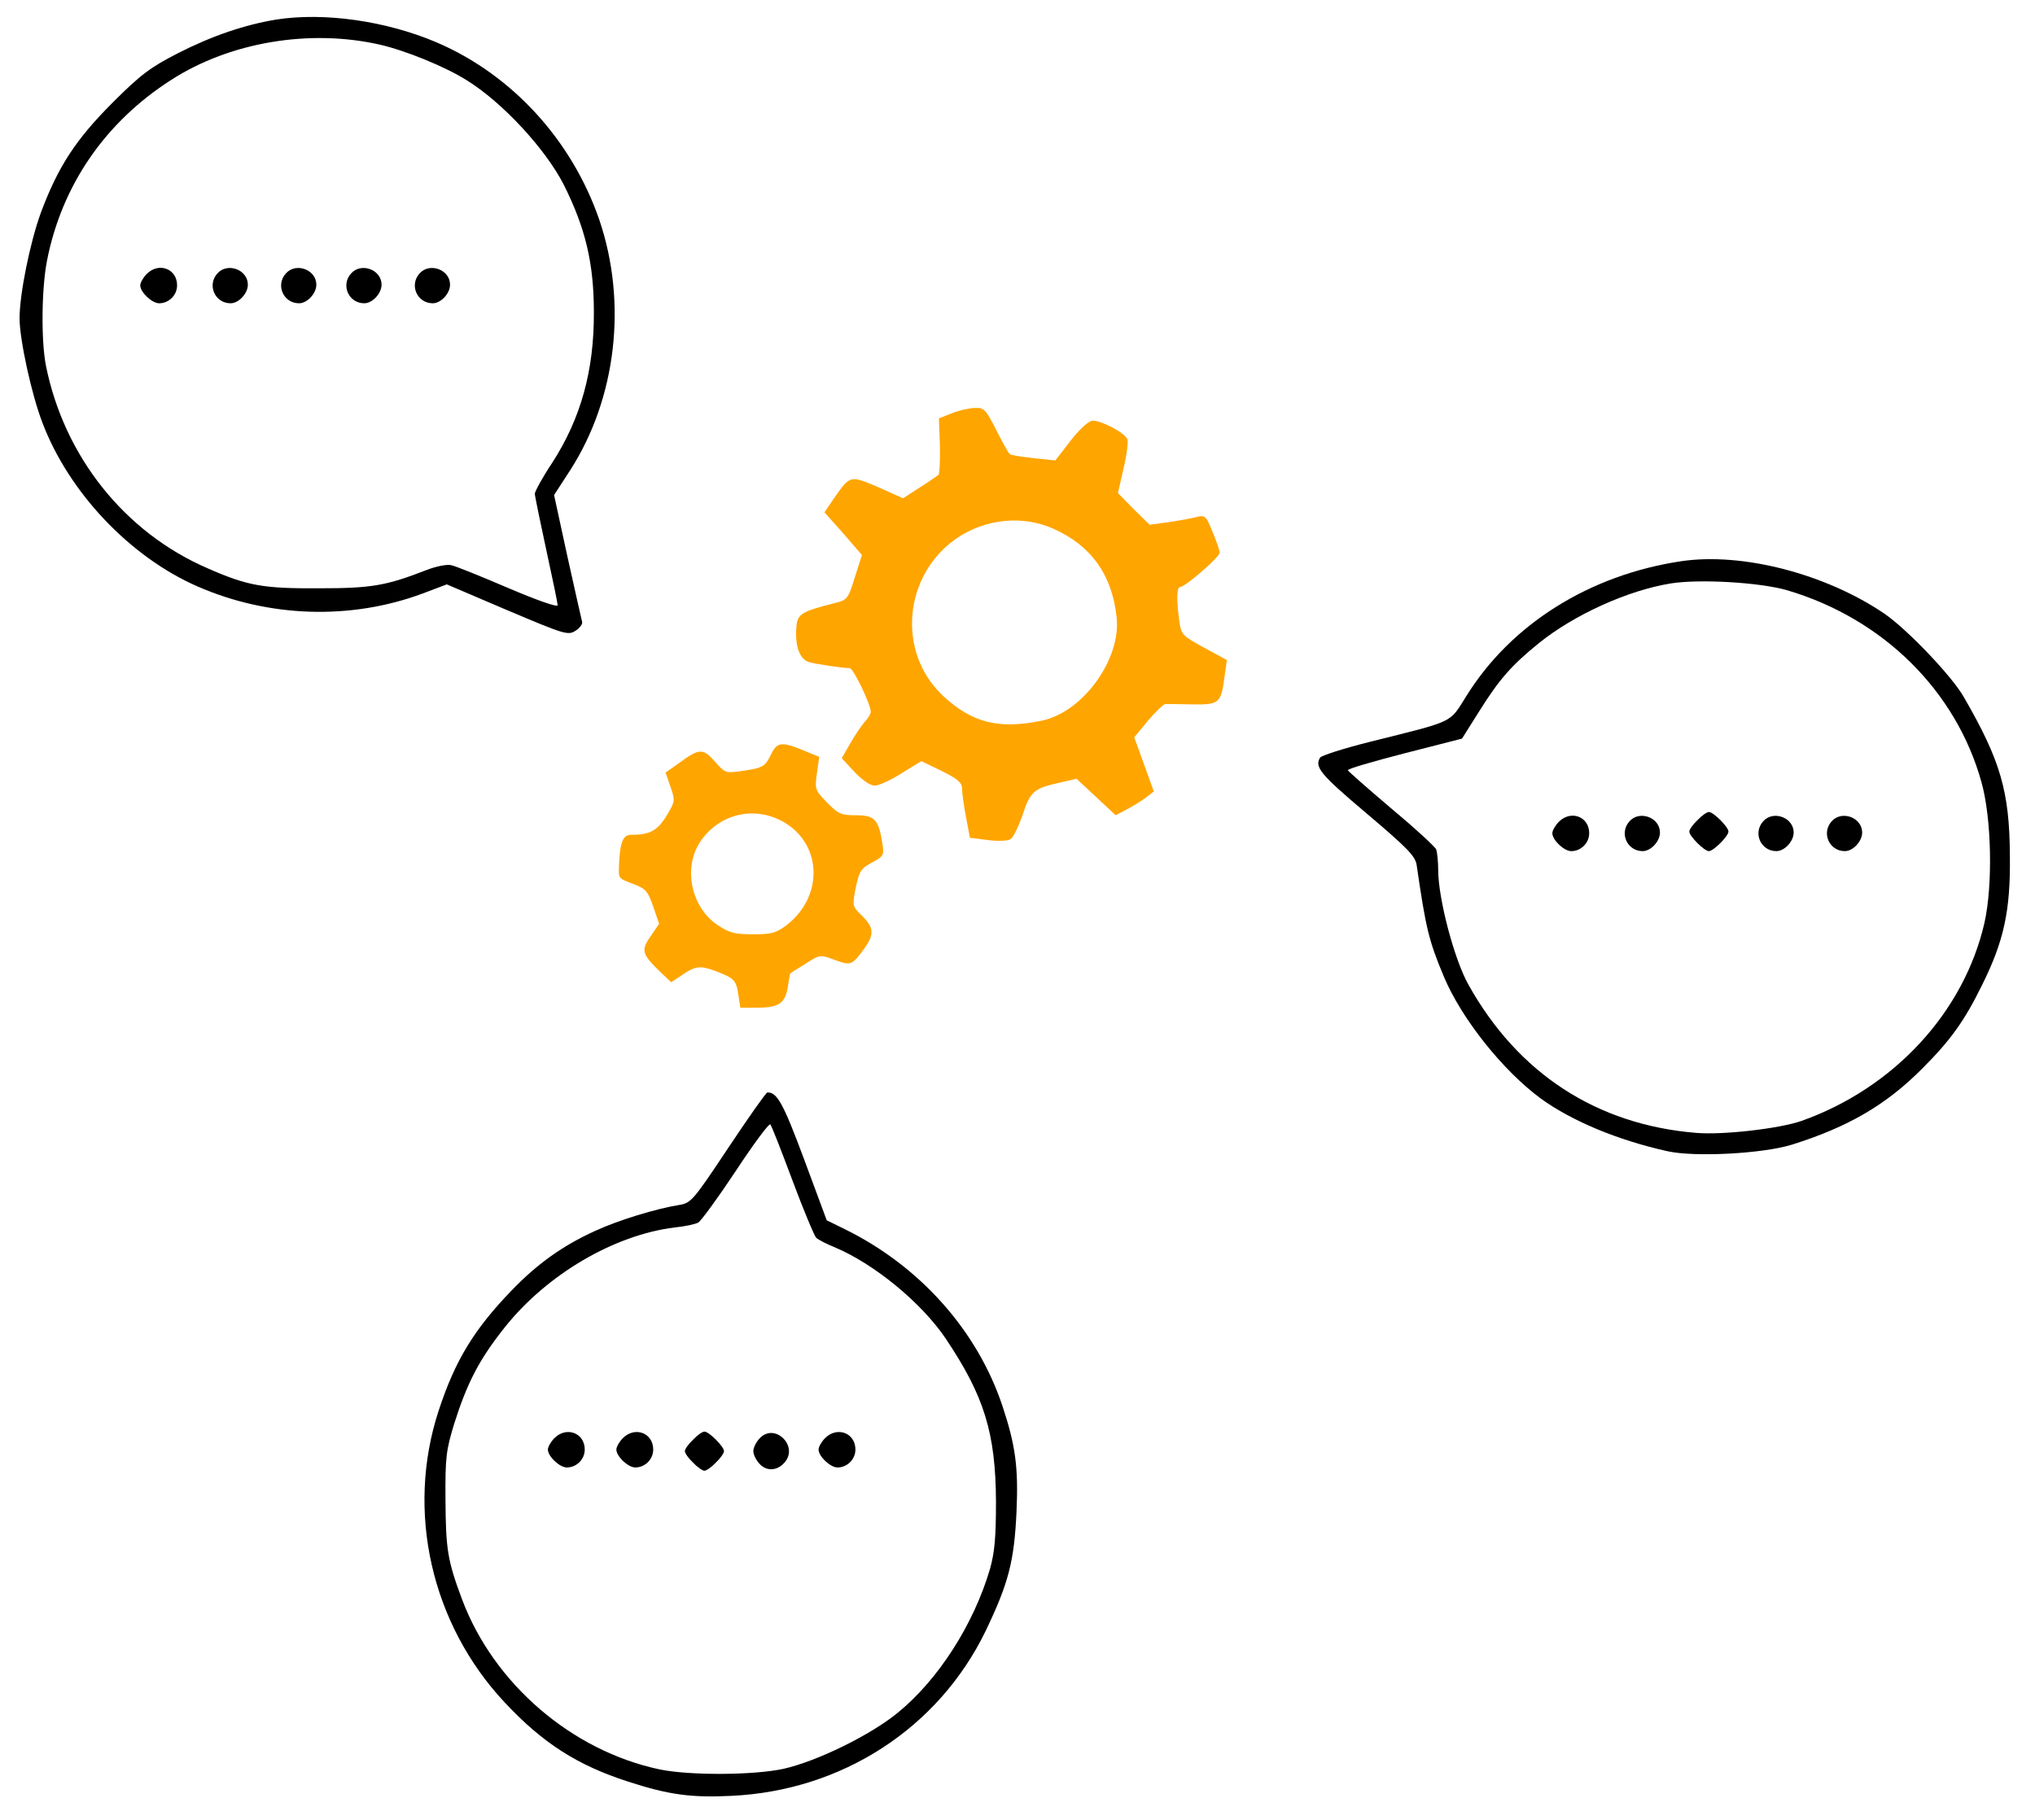 <?xml version="1.0" standalone="no"?>
<!DOCTYPE svg PUBLIC "-//W3C//DTD SVG 20010904//EN"
 "http://www.w3.org/TR/2001/REC-SVG-20010904/DTD/svg10.dtd">
<svg version="1.0" xmlns="http://www.w3.org/2000/svg"
 width="624pt" height="558pt" viewBox="0 0 624 558"
 preserveAspectRatio="xMidYMid meet">

<g transform="translate(0,558) scale(0.1,-0.1)"
fill="black" stroke="none">
<path d="M847 5520 c-97 -16 -197 -50 -301 -103 -84 -43 -114 -65 -200 -151
-114 -114 -168 -197 -221 -339 -33 -91 -65 -249 -65 -323 0 -65 37 -235 70
-320 81 -214 269 -412 475 -502 219 -96 471 -104 691 -22 l74 28 185 -79 c177
-75 187 -78 210 -63 13 8 22 21 20 27 -2 7 -22 97 -45 200 l-41 189 50 77
c141 220 175 512 89 766 -84 245 -268 446 -499 545 -155 66 -345 93 -492 70z
m318 -77 c79 -18 201 -68 266 -109 110 -68 242 -211 298 -321 66 -132 92 -240
92 -390 1 -179 -40 -326 -127 -461 -30 -45 -54 -89 -54 -96 0 -7 16 -84 35
-172 19 -87 35 -164 35 -170 0 -7 -63 15 -152 53 -84 36 -163 68 -175 70 -13
3 -47 -4 -75 -15 -124 -48 -168 -56 -328 -56 -173 -1 -220 7 -345 62 -253 110
-438 342 -494 620 -15 75 -14 234 3 322 45 231 178 425 381 555 180 116 425
157 640 108z"/>
<path d="M450 4740 c-11 -11 -20 -27 -20 -35 0 -21 36 -55 58 -55 30 0 55 25
55 55 0 51 -56 72 -93 35z"/>
<path d="M667 4742 c-33 -36 -8 -92 40 -92 25 0 53 30 53 57 0 46 -62 69 -93
35z"/>
<path d="M877 4742 c-33 -36 -8 -92 40 -92 25 0 53 30 53 57 0 46 -62 69 -93
35z"/>
<path d="M1077 4742 c-33 -36 -8 -92 40 -92 25 0 53 30 53 57 0 46 -62 69 -93
35z"/>
<path d="M1287 4742 c-33 -36 -8 -92 40 -92 25 0 53 30 53 57 0 46 -62 69 -93
35z"/>
<path fill="orange" d="M2917 4312 l-38 -15 3 -83 c1 -46 -1 -86 -4 -90 -4 -3 -29 -21 -58
-39 l-51 -33 -76 34 c-87 37 -86 37 -135 -33 l-30 -44 58 -65 57 -66 -22 -69
c-21 -67 -23 -69 -64 -79 -99 -25 -112 -33 -115 -72 -5 -60 10 -101 41 -109
24 -6 96 -17 123 -18 11 -1 64 -111 64 -134 0 -6 -8 -20 -19 -31 -10 -12 -30
-41 -44 -66 l-26 -45 40 -43 c24 -25 49 -42 62 -41 12 0 49 17 82 38 l60 37
62 -30 c49 -24 63 -36 63 -54 0 -12 5 -51 12 -87 l12 -64 55 -7 c30 -4 61 -3
70 3 8 5 24 38 36 72 24 74 35 83 110 100 l56 13 60 -56 60 -56 32 17 c18 9
44 25 59 36 l26 20 -30 83 -30 83 42 51 c23 27 47 50 53 51 7 0 44 0 84 -1 82
-1 87 3 98 86 l7 50 -70 38 c-67 37 -70 39 -76 83 -9 64 -8 103 3 103 15 0
121 92 121 105 0 7 -10 36 -22 64 -19 48 -23 52 -47 46 -14 -4 -53 -11 -86
-16 l-60 -8 -49 48 -48 49 17 75 c10 41 15 82 12 90 -7 19 -78 57 -106 57 -12
0 -38 -23 -68 -61 l-47 -61 -66 7 c-36 4 -68 9 -73 12 -4 2 -23 36 -42 74 -33
65 -37 69 -68 68 -17 -1 -49 -8 -70 -17z m312 -353 c116 -51 181 -141 195
-272 14 -128 -103 -291 -230 -317 -131 -27 -213 -7 -302 76 -143 133 -122 370
41 483 88 60 202 72 296 30z"/>
<path d="M5155 3859 c-281 -42 -522 -193 -659 -414 -53 -84 -32 -74 -296 -140
-80 -20 -148 -42 -152 -48 -18 -29 1 -52 142 -171 125 -106 150 -131 154 -159
28 -193 37 -231 83 -341 54 -129 180 -288 298 -375 94 -68 234 -127 387 -161
83 -19 293 -8 383 20 172 54 289 122 400 234 87 87 129 146 183 256 67 135 87
228 85 395 -1 199 -29 293 -141 487 -36 64 -173 207 -242 255 -180 123 -437
190 -625 162z m325 -89 c294 -87 518 -308 596 -589 31 -111 35 -315 9 -431
-63 -274 -277 -506 -560 -607 -68 -24 -242 -44 -324 -37 -305 25 -546 182
-698 454 -44 78 -93 265 -93 352 0 25 -3 54 -6 63 -4 9 -66 66 -138 126 -72
61 -132 114 -133 117 -2 4 77 27 174 52 l176 45 51 81 c63 101 101 144 185
212 108 87 273 162 405 183 89 14 273 3 356 -21z"/>
<path d="M5205 3065 c-14 -13 -25 -29 -25 -35 0 -14 46 -60 60 -60 14 0 60 46
60 60 0 14 -46 60 -60 60 -6 0 -22 -11 -35 -25z"/>
<path d="M4780 3060 c-11 -11 -20 -27 -20 -35 0 -21 36 -55 58 -55 30 0 55 25
55 55 0 51 -56 72 -93 35z"/>
<path d="M4997 3062 c-33 -36 -8 -92 40 -92 25 0 53 30 53 57 0 46 -62 69 -93
35z"/>
<path d="M5407 3062 c-33 -36 -8 -92 40 -92 25 0 53 30 53 57 0 46 -62 69 -93
35z"/>
<path d="M5617 3062 c-33 -36 -8 -92 40 -92 25 0 53 30 53 57 0 46 -62 69 -93
35z"/>
<path fill="orange" d="M2364 3266 c-19 -38 -24 -41 -95 -51 -43 -6 -47 -5 -77 30 -37 41
-47 41 -110 -5 l-41 -29 15 -44 c15 -43 14 -45 -13 -90 -28 -45 -51 -57 -108
-57 -25 0 -34 -23 -37 -93 -1 -43 -4 -39 47 -59 35 -13 42 -22 58 -68 l18 -53
-26 -38 c-30 -43 -27 -54 28 -108 l35 -33 29 19 c44 31 59 33 105 16 60 -23
65 -28 72 -73 l6 -40 53 0 c66 0 85 14 93 65 3 22 7 40 7 40 1 1 22 14 46 29
45 29 45 29 89 13 51 -19 54 -18 92 34 32 45 30 65 -9 103 -27 26 -28 28 -17
84 11 51 16 59 50 77 35 19 37 22 32 57 -12 75 -23 88 -81 88 -46 0 -55 4 -89
39 -37 38 -38 41 -31 90 l7 50 -39 16 c-76 32 -90 31 -109 -9z m46 -211 c112
-71 113 -226 2 -312 -32 -24 -46 -28 -103 -28 -55 0 -72 4 -108 28 -81 53
-107 174 -55 254 59 90 173 115 264 58z"/>
<path d="M2233 2060 c-107 -161 -114 -169 -150 -175 -70 -11 -188 -47 -259
-80 -99 -45 -177 -101 -255 -182 -116 -120 -174 -216 -224 -369 -101 -308 -23
-654 203 -895 116 -124 222 -192 377 -242 126 -41 194 -50 318 -44 339 16 634
207 779 505 70 146 88 213 95 367 6 134 -3 203 -43 323 -77 232 -254 430 -484
543 l-55 27 -69 186 c-64 172 -83 207 -113 206 -4 0 -58 -77 -120 -170z m197
-100 c34 -91 67 -170 73 -176 7 -6 32 -19 57 -29 121 -51 266 -170 340 -280
118 -176 153 -289 154 -500 0 -109 -4 -154 -18 -205 -50 -171 -159 -341 -283
-442 -84 -69 -248 -149 -350 -172 -91 -20 -288 -21 -380 -2 -270 57 -509 263
-606 521 -45 120 -50 155 -51 305 -1 132 2 153 27 235 40 126 77 197 155 295
129 162 335 283 521 306 31 3 63 10 72 15 8 4 60 75 115 158 54 82 102 147
106 143 4 -4 34 -81 68 -172z"/>
<path d="M1700 1170 c-11 -11 -20 -27 -20 -35 0 -21 36 -55 58 -55 30 0 55 25
55 55 0 51 -56 72 -93 35z"/>
<path d="M1910 1170 c-11 -11 -20 -27 -20 -35 0 -21 36 -55 58 -55 30 0 55 25
55 55 0 51 -56 72 -93 35z"/>
<path d="M2125 1165 c-14 -13 -25 -29 -25 -35 0 -6 11 -22 25 -35 13 -14 29
-25 35 -25 6 0 22 11 35 25 14 13 25 29 25 35 0 14 -46 60 -60 60 -6 0 -22
-11 -35 -25z"/>
<path d="M2331 1171 c-12 -12 -21 -30 -21 -41 0 -11 9 -29 21 -41 22 -22 55
-19 77 9 39 50 -32 118 -77 73z"/>
<path d="M2530 1170 c-11 -11 -20 -27 -20 -35 0 -21 36 -55 58 -55 30 0 55 25
55 55 0 51 -56 72 -93 35z"/>
</g>
</svg>
